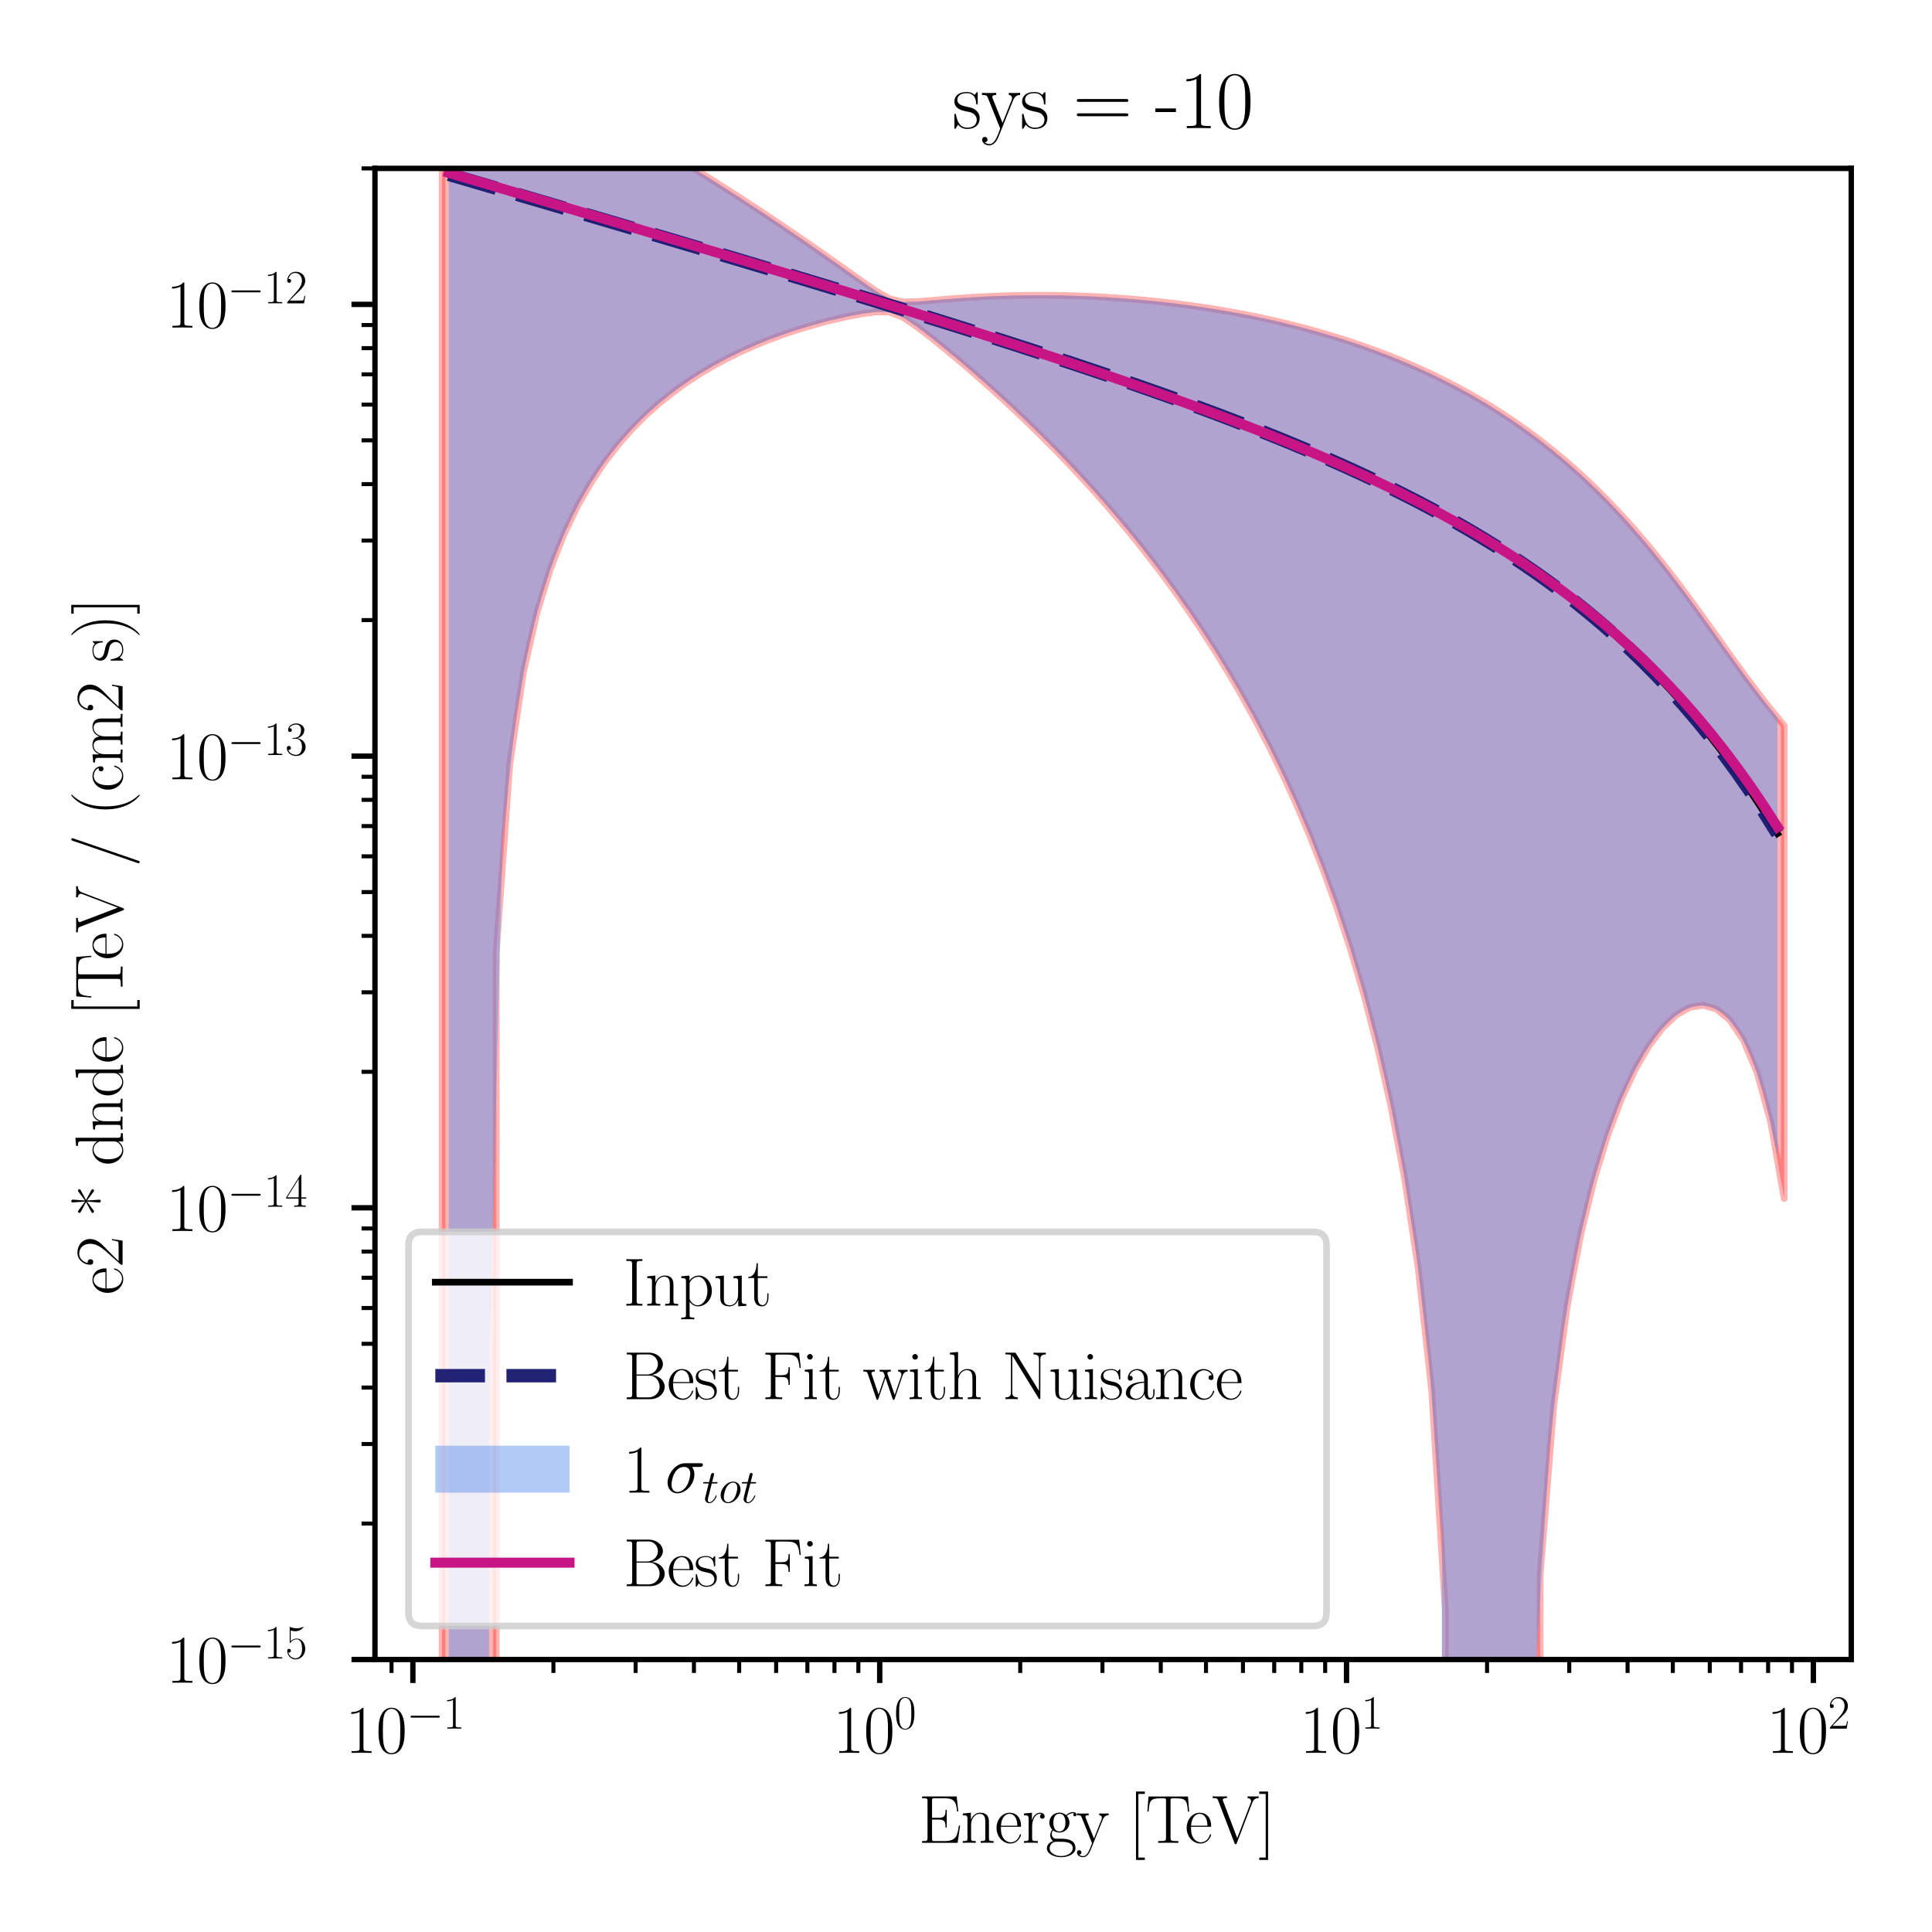 <?xml version="1.0" encoding="utf-8" standalone="no"?>
<!DOCTYPE svg PUBLIC "-//W3C//DTD SVG 1.1//EN"
  "http://www.w3.org/Graphics/SVG/1.1/DTD/svg11.dtd">
<svg xmlns:xlink="http://www.w3.org/1999/xlink" width="288pt" height="288pt" viewBox="0 0 288 288" xmlns="http://www.w3.org/2000/svg" version="1.1">
 <defs>
  <style type="text/css">*{stroke-linejoin: round; stroke-linecap: butt}</style>
 </defs>
 <g id="figure_1">
  <g id="patch_1">
   <path d="M 0 288 
L 288 288 
L 288 0 
L 0 0 
z
" style="fill: #ffffff"/>
  </g>
  <g id="axes_1">
   <g id="patch_2">
    <path d="M 55.894 247.382 
L 275.967 247.382 
L 275.967 25.102 
L 55.894 25.102 
z
" style="fill: #ffffff"/>
   </g>
   <g id="PolyCollection_1">
    <path d="M 65.898 3.784 
L 65.898 66573.744 
L 67.919 66573.744 
L 69.94 66573.744 
L 71.96 66573.744 
L 73.981 141.891 
L 76.002 113.824 
L 78.023 100.231 
L 80.044 91.318 
L 82.065 84.753 
L 84.086 79.604 
L 86.106 75.404 
L 88.127 71.885 
L 90.148 68.877 
L 92.169 66.268 
L 94.19 63.979 
L 96.211 61.954 
L 98.232 60.147 
L 100.253 58.528 
L 102.273 57.068 
L 104.294 55.748 
L 106.315 54.55 
L 108.336 53.46 
L 110.357 52.467 
L 112.378 51.562 
L 114.399 50.736 
L 116.42 49.982 
L 118.44 49.296 
L 120.461 48.671 
L 122.482 48.105 
L 124.503 47.597 
L 126.524 47.148 
L 128.545 46.769 
L 130.566 46.499 
L 132.587 46.523 
L 134.607 47.307 
L 136.628 48.671 
L 138.649 50.217 
L 140.67 51.842 
L 142.691 53.52 
L 144.712 55.244 
L 146.733 57.014 
L 148.754 58.83 
L 150.774 60.693 
L 152.795 62.605 
L 154.816 64.569 
L 156.837 66.588 
L 158.858 68.667 
L 160.879 70.808 
L 162.9 73.016 
L 164.921 75.297 
L 166.941 77.656 
L 168.962 80.099 
L 170.983 82.633 
L 173.004 85.265 
L 175.025 88.005 
L 177.046 90.863 
L 179.067 93.849 
L 181.087 96.977 
L 183.108 100.263 
L 185.129 103.723 
L 187.15 107.379 
L 189.171 111.255 
L 191.192 115.381 
L 193.213 119.794 
L 195.234 124.538 
L 197.254 129.671 
L 199.275 135.267 
L 201.296 141.424 
L 203.317 148.28 
L 205.338 156.03 
L 207.359 164.978 
L 209.38 175.634 
L 211.401 188.972 
L 213.421 207.324 
L 215.442 239.911 
L 217.463 66573.744 
L 219.484 66573.744 
L 221.505 66573.744 
L 223.526 66573.744 
L 225.547 66573.744 
L 227.568 66573.744 
L 229.588 234.809 
L 231.609 209.599 
L 233.63 194.641 
L 235.651 183.942 
L 237.672 175.701 
L 239.693 169.123 
L 241.714 163.789 
L 243.735 159.458 
L 245.755 155.989 
L 247.776 153.302 
L 249.797 151.368 
L 251.818 150.197 
L 253.839 149.843 
L 255.86 150.41 
L 257.881 152.069 
L 259.901 155.082 
L 261.922 159.872 
L 263.943 167.188 
L 265.964 178.668 
L 265.964 108.168 
L 265.964 108.168 
L 263.943 105.709 
L 261.922 103.123 
L 259.901 100.418 
L 257.881 97.628 
L 255.86 94.797 
L 253.839 91.972 
L 251.818 89.195 
L 249.797 86.496 
L 247.776 83.895 
L 245.755 81.406 
L 243.735 79.034 
L 241.714 76.783 
L 239.693 74.651 
L 237.672 72.635 
L 235.651 70.732 
L 233.63 68.935 
L 231.609 67.242 
L 229.588 65.645 
L 227.568 64.14 
L 225.547 62.722 
L 223.526 61.385 
L 221.505 60.126 
L 219.484 58.94 
L 217.463 57.822 
L 215.442 56.77 
L 213.421 55.778 
L 211.401 54.844 
L 209.38 53.965 
L 207.359 53.137 
L 205.338 52.359 
L 203.317 51.627 
L 201.296 50.938 
L 199.275 50.292 
L 197.254 49.686 
L 195.234 49.118 
L 193.213 48.586 
L 191.192 48.089 
L 189.171 47.625 
L 187.15 47.194 
L 185.129 46.794 
L 183.108 46.423 
L 181.087 46.081 
L 179.067 45.768 
L 177.046 45.482 
L 175.025 45.222 
L 173.004 44.989 
L 170.983 44.781 
L 168.962 44.599 
L 166.941 44.441 
L 164.921 44.308 
L 162.9 44.2 
L 160.879 44.116 
L 158.858 44.057 
L 156.837 44.022 
L 154.816 44.012 
L 152.795 44.026 
L 150.774 44.066 
L 148.754 44.13 
L 146.733 44.22 
L 144.712 44.334 
L 142.691 44.472 
L 140.67 44.631 
L 138.649 44.803 
L 136.628 44.962 
L 134.607 45.005 
L 132.587 44.534 
L 130.566 43.368 
L 128.545 41.976 
L 126.524 40.541 
L 124.503 39.107 
L 122.482 37.684 
L 120.461 36.277 
L 118.44 34.889 
L 116.42 33.518 
L 114.399 32.165 
L 112.378 30.829 
L 110.357 29.511 
L 108.336 28.209 
L 106.315 26.922 
L 104.294 25.651 
L 102.273 24.395 
L 100.253 23.153 
L 98.232 21.925 
L 96.211 20.71 
L 94.19 19.507 
L 92.169 18.317 
L 90.148 17.139 
L 88.127 15.972 
L 86.106 14.816 
L 84.086 13.671 
L 82.065 12.535 
L 80.044 11.41 
L 78.023 10.294 
L 76.002 9.188 
L 73.981 8.09 
L 71.96 7.001 
L 69.94 5.921 
L 67.919 4.848 
L 65.898 3.784 
z
" clip-path="url(#p2af0191a26)" style="fill: #ff0000; fill-opacity: 0.3; stroke: #ff0000; stroke-opacity: 0.3"/>
   </g>
   <g id="PolyCollection_2">
    <path d="M 66.898 4.31 
L 66.898 66573.744 
L 68.899 66573.744 
L 70.899 66573.744 
L 72.9 206.351 
L 74.901 125.671 
L 76.901 106.917 
L 78.902 95.969 
L 80.903 88.311 
L 82.903 82.477 
L 84.904 77.807 
L 86.905 73.944 
L 88.905 70.673 
L 90.906 67.856 
L 92.907 65.399 
L 94.907 63.233 
L 96.908 61.307 
L 98.909 59.585 
L 100.909 58.037 
L 102.91 56.638 
L 104.911 55.37 
L 106.911 54.217 
L 108.912 53.168 
L 110.913 52.21 
L 112.913 51.336 
L 114.914 50.537 
L 116.915 49.808 
L 118.915 49.143 
L 120.916 48.539 
L 122.917 47.991 
L 124.917 47.5 
L 126.918 47.068 
L 128.919 46.708 
L 130.919 46.472 
L 132.92 46.589 
L 134.921 47.496 
L 136.921 48.889 
L 138.922 50.433 
L 140.923 52.049 
L 142.923 53.716 
L 144.924 55.428 
L 146.925 57.185 
L 148.925 58.986 
L 150.926 60.834 
L 152.927 62.731 
L 154.927 64.678 
L 156.928 66.68 
L 158.929 68.74 
L 160.929 70.862 
L 162.93 73.05 
L 164.931 75.309 
L 166.931 77.644 
L 168.932 80.062 
L 170.933 82.568 
L 172.933 85.171 
L 174.934 87.879 
L 176.935 90.702 
L 178.935 93.651 
L 180.936 96.737 
L 182.937 99.977 
L 184.937 103.386 
L 186.938 106.985 
L 188.939 110.797 
L 190.939 114.85 
L 192.94 119.18 
L 194.941 123.827 
L 196.941 128.847 
L 198.942 134.308 
L 200.943 140.301 
L 202.943 146.951 
L 204.944 154.436 
L 206.945 163.026 
L 208.945 173.161 
L 210.946 185.655 
L 212.947 202.317 
L 214.947 229.119 
L 216.948 66573.744 
L 218.949 66573.744 
L 220.949 66573.744 
L 222.95 66573.744 
L 224.951 66573.744 
L 226.951 66573.744 
L 228.952 248.755 
L 230.953 216.074 
L 232.953 199.031 
L 234.954 187.297 
L 236.954 178.407 
L 238.955 171.363 
L 240.956 165.662 
L 242.956 161.018 
L 244.957 157.263 
L 246.958 154.299 
L 248.958 152.08 
L 250.959 150.599 
L 252.96 149.891 
L 254.96 150.035 
L 256.961 151.165 
L 258.962 153.491 
L 260.962 157.339 
L 262.963 163.254 
L 264.964 172.289 
L 264.964 106.967 
L 264.964 106.967 
L 262.963 104.471 
L 260.962 101.851 
L 258.962 99.129 
L 256.961 96.342 
L 254.96 93.536 
L 252.96 90.756 
L 250.959 88.037 
L 248.958 85.403 
L 246.958 82.873 
L 244.957 80.455 
L 242.956 78.153 
L 240.956 75.97 
L 238.955 73.902 
L 236.954 71.947 
L 234.954 70.1 
L 232.953 68.357 
L 230.953 66.712 
L 228.952 65.161 
L 226.951 63.698 
L 224.951 62.319 
L 222.95 61.019 
L 220.949 59.793 
L 218.949 58.637 
L 216.948 57.548 
L 214.947 56.521 
L 212.947 55.553 
L 210.946 54.642 
L 208.945 53.783 
L 206.945 52.974 
L 204.944 52.212 
L 202.943 51.496 
L 200.943 50.822 
L 198.942 50.19 
L 196.941 49.595 
L 194.941 49.038 
L 192.94 48.517 
L 190.939 48.029 
L 188.939 47.574 
L 186.938 47.151 
L 184.937 46.757 
L 182.937 46.393 
L 180.936 46.057 
L 178.935 45.748 
L 176.935 45.467 
L 174.934 45.211 
L 172.933 44.981 
L 170.933 44.776 
L 168.932 44.596 
L 166.931 44.44 
L 164.931 44.309 
L 162.93 44.202 
L 160.929 44.118 
L 158.929 44.059 
L 156.928 44.023 
L 154.927 44.012 
L 152.927 44.025 
L 150.926 44.062 
L 148.925 44.124 
L 146.925 44.21 
L 144.924 44.321 
L 142.923 44.455 
L 140.923 44.61 
L 138.922 44.779 
L 136.921 44.942 
L 134.921 45.016 
L 132.92 44.67 
L 130.919 43.598 
L 128.919 42.239 
L 126.918 40.822 
L 124.917 39.4 
L 122.917 37.988 
L 120.916 36.592 
L 118.915 35.213 
L 116.915 33.852 
L 114.914 32.508 
L 112.913 31.181 
L 110.913 29.872 
L 108.912 28.578 
L 106.911 27.3 
L 104.911 26.037 
L 102.91 24.789 
L 100.909 23.555 
L 98.909 22.335 
L 96.908 21.128 
L 94.907 19.933 
L 92.907 18.75 
L 90.906 17.579 
L 88.905 16.42 
L 86.905 15.271 
L 84.904 14.133 
L 82.903 13.005 
L 80.903 11.887 
L 78.902 10.779 
L 76.901 9.679 
L 74.901 8.589 
L 72.9 7.507 
L 70.899 6.433 
L 68.899 5.368 
L 66.898 4.31 
z
" clip-path="url(#p2af0191a26)" style="fill: #6495ed; fill-opacity: 0.5"/>
   </g>
   <g id="matplotlib.axis_1">
    <g id="xtick_1">
     <g id="line2d_1">
      <defs>
       <path id="m819167257e" d="M 0 0 
L 0 3.5 
" style="stroke: #000000; stroke-width: 0.8"/>
      </defs>
      <g>
       <use xlink:href="#m819167257e" x="61.548" y="247.382" style="stroke: #000000; stroke-width: 0.8"/>
      </g>
     </g>
     <g id="text_1">
      <!-- $\mathdefault{10^{-1}}$ -->
      <g transform="translate(51.468 261.3) scale(0.1 -0.1)">
       <defs>
        <path id="CMR17-31" d="M 1702 4083 
C 1702 4217 1696 4224 1606 4224 
C 1357 3927 979 3833 621 3820 
C 602 3820 570 3820 563 3808 
C 557 3795 557 3782 557 3648 
C 755 3648 1088 3686 1344 3839 
L 1344 467 
C 1344 243 1331 166 781 166 
L 589 166 
L 589 0 
C 896 6 1216 12 1523 12 
C 1830 12 2150 6 2458 0 
L 2458 166 
L 2266 166 
C 1715 166 1702 236 1702 467 
L 1702 4083 
z
" transform="scale(0.016)"/>
        <path id="CMR17-30" d="M 2688 2038 
C 2688 2430 2682 3099 2413 3613 
C 2176 4063 1798 4224 1466 4224 
C 1158 4224 768 4082 525 3620 
C 269 3137 243 2539 243 2038 
C 243 1671 250 1112 448 623 
C 723 -39 1216 -128 1466 -128 
C 1760 -128 2208 -7 2470 604 
C 2662 1048 2688 1568 2688 2038 
z
M 1466 -26 
C 1056 -26 813 328 723 816 
C 653 1196 653 1749 653 2109 
C 653 2604 653 3015 736 3407 
C 858 3954 1216 4121 1466 4121 
C 1728 4121 2067 3947 2189 3420 
C 2272 3054 2278 2623 2278 2109 
C 2278 1691 2278 1176 2202 797 
C 2067 96 1690 -26 1466 -26 
z
" transform="scale(0.016)"/>
        <path id="CMSY10-0" d="M 4218 1472 
C 4326 1472 4442 1472 4442 1600 
C 4442 1728 4326 1728 4218 1728 
L 755 1728 
C 646 1728 531 1728 531 1600 
C 531 1472 646 1472 755 1472 
L 4218 1472 
z
" transform="scale(0.016)"/>
       </defs>
       <use xlink:href="#CMR17-31" transform="scale(0.996)"/>
       <use xlink:href="#CMR17-30" transform="translate(45.69 0) scale(0.996)"/>
       <use xlink:href="#CMSY10-0" transform="translate(91.381 36.154) scale(0.697)"/>
       <use xlink:href="#CMR17-31" transform="translate(145.622 36.154) scale(0.697)"/>
      </g>
     </g>
    </g>
    <g id="xtick_2">
     <g id="line2d_2">
      <g>
       <use xlink:href="#m819167257e" x="131.137" y="247.382" style="stroke: #000000; stroke-width: 0.8"/>
      </g>
     </g>
     <g id="text_2">
      <!-- $\mathdefault{10^{0}}$ -->
      <g transform="translate(124.17 261.3) scale(0.1 -0.1)">
       <use xlink:href="#CMR17-31" transform="scale(0.996)"/>
       <use xlink:href="#CMR17-30" transform="translate(45.69 0) scale(0.996)"/>
       <use xlink:href="#CMR17-30" transform="translate(91.381 36.154) scale(0.697)"/>
      </g>
     </g>
    </g>
    <g id="xtick_3">
     <g id="line2d_3">
      <g>
       <use xlink:href="#m819167257e" x="200.725" y="247.382" style="stroke: #000000; stroke-width: 0.8"/>
      </g>
     </g>
     <g id="text_3">
      <!-- $\mathdefault{10^{1}}$ -->
      <g transform="translate(193.758 261.3) scale(0.1 -0.1)">
       <use xlink:href="#CMR17-31" transform="scale(0.996)"/>
       <use xlink:href="#CMR17-30" transform="translate(45.69 0) scale(0.996)"/>
       <use xlink:href="#CMR17-31" transform="translate(91.381 36.154) scale(0.697)"/>
      </g>
     </g>
    </g>
    <g id="xtick_4">
     <g id="line2d_4">
      <g>
       <use xlink:href="#m819167257e" x="270.313" y="247.382" style="stroke: #000000; stroke-width: 0.8"/>
      </g>
     </g>
     <g id="text_4">
      <!-- $\mathdefault{10^{2}}$ -->
      <g transform="translate(263.346 261.3) scale(0.1 -0.1)">
       <defs>
        <path id="CMR17-32" d="M 2669 990 
L 2554 990 
C 2490 537 2438 460 2413 422 
C 2381 371 1920 371 1830 371 
L 602 371 
C 832 620 1280 1073 1824 1596 
C 2214 1966 2669 2400 2669 3033 
C 2669 3788 2067 4224 1395 4224 
C 691 4224 262 3603 262 3027 
C 262 2777 448 2745 525 2745 
C 589 2745 781 2783 781 3007 
C 781 3206 614 3264 525 3264 
C 486 3264 448 3257 422 3244 
C 544 3788 915 4057 1306 4057 
C 1862 4057 2227 3616 2227 3033 
C 2227 2477 1901 1998 1536 1583 
L 262 147 
L 262 0 
L 2515 0 
L 2669 990 
z
" transform="scale(0.016)"/>
       </defs>
       <use xlink:href="#CMR17-31" transform="scale(0.996)"/>
       <use xlink:href="#CMR17-30" transform="translate(45.69 0) scale(0.996)"/>
       <use xlink:href="#CMR17-32" transform="translate(91.381 36.154) scale(0.697)"/>
      </g>
     </g>
    </g>
    <g id="xtick_5">
     <g id="line2d_5">
      <defs>
       <path id="mc17835ef20" d="M 0 0 
L 0 2 
" style="stroke: #000000; stroke-width: 0.6"/>
      </defs>
      <g>
       <use xlink:href="#mc17835ef20" x="58.364" y="247.382" style="stroke: #000000; stroke-width: 0.6"/>
      </g>
     </g>
    </g>
    <g id="xtick_6">
     <g id="line2d_6">
      <g>
       <use xlink:href="#mc17835ef20" x="82.497" y="247.382" style="stroke: #000000; stroke-width: 0.6"/>
      </g>
     </g>
    </g>
    <g id="xtick_7">
     <g id="line2d_7">
      <g>
       <use xlink:href="#mc17835ef20" x="94.751" y="247.382" style="stroke: #000000; stroke-width: 0.6"/>
      </g>
     </g>
    </g>
    <g id="xtick_8">
     <g id="line2d_8">
      <g>
       <use xlink:href="#mc17835ef20" x="103.445" y="247.382" style="stroke: #000000; stroke-width: 0.6"/>
      </g>
     </g>
    </g>
    <g id="xtick_9">
     <g id="line2d_9">
      <g>
       <use xlink:href="#mc17835ef20" x="110.189" y="247.382" style="stroke: #000000; stroke-width: 0.6"/>
      </g>
     </g>
    </g>
    <g id="xtick_10">
     <g id="line2d_10">
      <g>
       <use xlink:href="#mc17835ef20" x="115.699" y="247.382" style="stroke: #000000; stroke-width: 0.6"/>
      </g>
     </g>
    </g>
    <g id="xtick_11">
     <g id="line2d_11">
      <g>
       <use xlink:href="#mc17835ef20" x="120.357" y="247.382" style="stroke: #000000; stroke-width: 0.6"/>
      </g>
     </g>
    </g>
    <g id="xtick_12">
     <g id="line2d_12">
      <g>
       <use xlink:href="#mc17835ef20" x="124.393" y="247.382" style="stroke: #000000; stroke-width: 0.6"/>
      </g>
     </g>
    </g>
    <g id="xtick_13">
     <g id="line2d_13">
      <g>
       <use xlink:href="#mc17835ef20" x="127.953" y="247.382" style="stroke: #000000; stroke-width: 0.6"/>
      </g>
     </g>
    </g>
    <g id="xtick_14">
     <g id="line2d_14">
      <g>
       <use xlink:href="#mc17835ef20" x="152.085" y="247.382" style="stroke: #000000; stroke-width: 0.6"/>
      </g>
     </g>
    </g>
    <g id="xtick_15">
     <g id="line2d_15">
      <g>
       <use xlink:href="#mc17835ef20" x="164.339" y="247.382" style="stroke: #000000; stroke-width: 0.6"/>
      </g>
     </g>
    </g>
    <g id="xtick_16">
     <g id="line2d_16">
      <g>
       <use xlink:href="#mc17835ef20" x="173.033" y="247.382" style="stroke: #000000; stroke-width: 0.6"/>
      </g>
     </g>
    </g>
    <g id="xtick_17">
     <g id="line2d_17">
      <g>
       <use xlink:href="#mc17835ef20" x="179.777" y="247.382" style="stroke: #000000; stroke-width: 0.6"/>
      </g>
     </g>
    </g>
    <g id="xtick_18">
     <g id="line2d_18">
      <g>
       <use xlink:href="#mc17835ef20" x="185.287" y="247.382" style="stroke: #000000; stroke-width: 0.6"/>
      </g>
     </g>
    </g>
    <g id="xtick_19">
     <g id="line2d_19">
      <g>
       <use xlink:href="#mc17835ef20" x="189.946" y="247.382" style="stroke: #000000; stroke-width: 0.6"/>
      </g>
     </g>
    </g>
    <g id="xtick_20">
     <g id="line2d_20">
      <g>
       <use xlink:href="#mc17835ef20" x="193.981" y="247.382" style="stroke: #000000; stroke-width: 0.6"/>
      </g>
     </g>
    </g>
    <g id="xtick_21">
     <g id="line2d_21">
      <g>
       <use xlink:href="#mc17835ef20" x="197.541" y="247.382" style="stroke: #000000; stroke-width: 0.6"/>
      </g>
     </g>
    </g>
    <g id="xtick_22">
     <g id="line2d_22">
      <g>
       <use xlink:href="#mc17835ef20" x="221.673" y="247.382" style="stroke: #000000; stroke-width: 0.6"/>
      </g>
     </g>
    </g>
    <g id="xtick_23">
     <g id="line2d_23">
      <g>
       <use xlink:href="#mc17835ef20" x="233.927" y="247.382" style="stroke: #000000; stroke-width: 0.6"/>
      </g>
     </g>
    </g>
    <g id="xtick_24">
     <g id="line2d_24">
      <g>
       <use xlink:href="#mc17835ef20" x="242.621" y="247.382" style="stroke: #000000; stroke-width: 0.6"/>
      </g>
     </g>
    </g>
    <g id="xtick_25">
     <g id="line2d_25">
      <g>
       <use xlink:href="#mc17835ef20" x="249.365" y="247.382" style="stroke: #000000; stroke-width: 0.6"/>
      </g>
     </g>
    </g>
    <g id="xtick_26">
     <g id="line2d_26">
      <g>
       <use xlink:href="#mc17835ef20" x="254.875" y="247.382" style="stroke: #000000; stroke-width: 0.6"/>
      </g>
     </g>
    </g>
    <g id="xtick_27">
     <g id="line2d_27">
      <g>
       <use xlink:href="#mc17835ef20" x="259.534" y="247.382" style="stroke: #000000; stroke-width: 0.6"/>
      </g>
     </g>
    </g>
    <g id="xtick_28">
     <g id="line2d_28">
      <g>
       <use xlink:href="#mc17835ef20" x="263.57" y="247.382" style="stroke: #000000; stroke-width: 0.6"/>
      </g>
     </g>
    </g>
    <g id="xtick_29">
     <g id="line2d_29">
      <g>
       <use xlink:href="#mc17835ef20" x="267.129" y="247.382" style="stroke: #000000; stroke-width: 0.6"/>
      </g>
     </g>
    </g>
    <g id="text_5">
     <!-- Energy [TeV] -->
     <g transform="translate(136.929 274.709) scale(0.1 -0.1)">
      <defs>
       <path id="CMR17-45" d="M 3885 1614 
L 3770 1614 
C 3629 676 3546 166 2419 166 
L 1530 166 
C 1274 166 1261 198 1261 415 
L 1261 2176 
L 1862 2176 
C 2464 2176 2522 1959 2522 1429 
L 2637 1429 
L 2637 3086 
L 2522 3086 
C 2522 2558 2464 2342 1862 2342 
L 1261 2342 
L 1261 3924 
C 1261 4141 1274 4172 1530 4172 
L 2406 4172 
C 3398 4172 3514 3778 3603 2933 
L 3718 2933 
L 3565 4339 
L 326 4339 
L 326 4172 
C 768 4172 838 4172 838 3886 
L 838 453 
C 838 166 768 166 326 166 
L 326 0 
L 3654 0 
L 3885 1614 
z
" transform="scale(0.016)"/>
       <path id="CMR17-6e" d="M 2656 1954 
C 2656 2282 2592 2816 1837 2816 
C 1331 2816 1069 2424 973 2166 
L 966 2166 
L 966 2816 
L 211 2745 
L 211 2578 
C 589 2578 646 2540 646 2231 
L 646 443 
C 646 198 621 166 211 166 
L 211 0 
C 365 12 646 12 813 12 
C 979 12 1267 12 1421 0 
L 1421 166 
C 1011 166 986 192 986 443 
L 986 1678 
C 986 2269 1344 2713 1792 2713 
C 2266 2713 2317 2289 2317 1980 
L 2317 443 
C 2317 198 2291 166 1882 166 
L 1882 0 
C 2035 12 2317 12 2483 12 
C 2650 12 2938 12 3091 0 
L 3091 166 
C 2682 166 2656 192 2656 443 
L 2656 1954 
z
" transform="scale(0.016)"/>
       <path id="CMR17-65" d="M 2438 1503 
C 2464 1529 2464 1542 2464 1606 
C 2464 2251 2118 2816 1389 2816 
C 710 2816 173 2175 173 1394 
C 173 554 781 -64 1459 -64 
C 2176 -64 2458 619 2458 755 
C 2458 800 2419 800 2406 800 
C 2362 800 2355 787 2330 709 
C 2189 270 1837 51 1504 51 
C 1229 51 954 206 781 490 
C 582 819 582 1200 582 1503 
L 2438 1503 
z
M 589 1600 
C 634 2511 1126 2713 1382 2713 
C 1818 2713 2112 2308 2118 1600 
L 589 1600 
z
" transform="scale(0.016)"/>
       <path id="CMR17-72" d="M 960 1517 
C 960 2134 1222 2713 1702 2713 
C 1747 2713 1792 2707 1837 2687 
C 1837 2687 1696 2642 1696 2475 
C 1696 2321 1818 2257 1914 2257 
C 1990 2257 2131 2302 2131 2482 
C 2131 2687 1926 2816 1709 2816 
C 1222 2816 1011 2340 947 2115 
L 941 2115 
L 941 2816 
L 198 2745 
L 198 2578 
C 576 2578 634 2540 634 2231 
L 634 443 
C 634 198 608 166 198 166 
L 198 0 
C 352 12 646 12 813 12 
C 998 12 1325 12 1498 0 
L 1498 166 
C 1037 166 960 166 960 455 
L 960 1517 
z
" transform="scale(0.016)"/>
       <path id="CMR17-67" d="M 710 1165 
C 832 1068 1043 960 1299 960 
C 1805 960 2240 1359 2240 1895 
C 2240 2063 2189 2321 1997 2521 
C 2176 2713 2438 2777 2586 2777 
C 2611 2777 2650 2777 2682 2758 
C 2656 2751 2598 2726 2598 2623 
C 2598 2540 2656 2483 2739 2483 
C 2835 2483 2886 2547 2886 2630 
C 2886 2751 2790 2880 2586 2880 
C 2330 2880 2106 2758 1926 2591 
C 1734 2764 1504 2828 1299 2828 
C 794 2828 358 2431 358 1895 
C 358 1527 570 1294 634 1230 
C 442 1004 442 742 442 710 
C 442 544 506 300 723 166 
C 390 82 128 -184 128 -517 
C 128 -996 736 -1344 1466 -1344 
C 2170 -1344 2803 -1009 2803 -510 
C 2803 384 1856 384 1363 384 
C 1216 384 954 384 922 390 
C 723 422 589 601 589 825 
C 589 883 589 1024 710 1165 
z
M 1299 1068 
C 736 1068 736 1766 736 1895 
C 736 2024 736 2719 1299 2719 
C 1862 2719 1862 2024 1862 1895 
C 1862 1766 1862 1068 1299 1068 
z
M 1466 -1236 
C 826 -1236 384 -883 384 -517 
C 384 -311 493 -118 634 -11 
C 794 102 858 102 1293 102 
C 1818 102 2547 102 2547 -517 
C 2547 -883 2106 -1236 1466 -1236 
z
" transform="scale(0.016)"/>
       <path id="CMR17-79" d="M 2496 2183 
C 2656 2579 2944 2585 3034 2585 
L 3034 2752 
C 2912 2745 2752 2739 2630 2739 
C 2496 2739 2285 2739 2157 2752 
L 2157 2585 
C 2400 2566 2406 2384 2406 2332 
C 2406 2268 2394 2235 2362 2158 
L 1664 409 
L 902 2300 
C 870 2378 870 2423 870 2430 
C 870 2572 1018 2585 1171 2585 
L 1171 2752 
C 1018 2739 742 2739 582 2739 
C 410 2739 205 2739 64 2752 
L 64 2585 
C 410 2585 448 2553 531 2345 
L 1485 -31 
C 1197 -795 1030 -1242 627 -1242 
C 557 -1242 397 -1223 282 -1106 
C 429 -1093 493 -1002 493 -892 
C 493 -782 416 -685 288 -685 
C 147 -685 77 -782 77 -899 
C 77 -1158 339 -1344 627 -1344 
C 998 -1344 1229 -983 1357 -659 
L 2496 2183 
z
" transform="scale(0.016)"/>
       <path id="CMR17-5b" d="M 1504 -1600 
L 1504 -1376 
L 902 -1376 
L 902 4575 
L 1504 4575 
L 1504 4800 
L 678 4800 
L 678 -1600 
L 1504 -1600 
z
" transform="scale(0.016)"/>
       <path id="CMR17-54" d="M 3981 4332 
L 288 4332 
L 179 2924 
L 294 2924 
C 378 3981 467 4166 1453 4166 
C 1568 4166 1754 4166 1805 4159 
C 1926 4140 1926 4064 1926 3917 
L 1926 465 
C 1926 236 1907 166 1376 166 
L 1197 166 
L 1197 0 
C 1504 6 1824 12 2138 12 
C 2451 12 2771 6 3078 0 
L 3078 166 
L 2899 166 
C 2368 166 2349 236 2349 465 
L 2349 3917 
C 2349 4057 2349 4134 2464 4159 
C 2515 4166 2701 4166 2816 4166 
C 3795 4166 3891 3981 3974 2924 
L 4090 2924 
L 3981 4332 
z
" transform="scale(0.016)"/>
       <path id="CMR17-56" d="M 3776 3762 
C 3834 3903 3936 4179 4365 4185 
L 4365 4352 
C 4218 4339 4051 4339 3891 4339 
C 3738 4339 3475 4339 3328 4352 
L 3328 4185 
C 3648 4166 3661 3942 3661 3903 
C 3661 3833 3642 3788 3622 3737 
L 2362 448 
L 1043 3903 
C 1024 3948 1011 3980 1011 4012 
C 1011 4185 1267 4185 1402 4185 
L 1402 4352 
C 1197 4339 896 4339 685 4339 
C 518 4339 218 4339 64 4352 
L 64 4185 
C 435 4185 506 4160 582 3955 
L 2106 -26 
C 2138 -116 2144 -128 2214 -128 
C 2285 -128 2291 -116 2323 -26 
L 3776 3762 
z
" transform="scale(0.016)"/>
       <path id="CMR17-5d" d="M 915 4800 
L 90 4800 
L 90 4575 
L 691 4575 
L 691 -1376 
L 90 -1376 
L 90 -1600 
L 915 -1600 
L 915 4800 
z
" transform="scale(0.016)"/>
      </defs>
      <use xlink:href="#CMR17-45" transform="scale(0.996)"/>
      <use xlink:href="#CMR17-6e" transform="translate(62.586 0) scale(0.996)"/>
      <use xlink:href="#CMR17-65" transform="translate(113.482 0) scale(0.996)"/>
      <use xlink:href="#CMR17-72" transform="translate(153.967 0) scale(0.996)"/>
      <use xlink:href="#CMR17-67" transform="translate(189.248 0) scale(0.996)"/>
      <use xlink:href="#CMR17-79" transform="translate(234.939 0) scale(0.996)"/>
      <use xlink:href="#CMR17-5b" transform="translate(313.307 0) scale(0.996)"/>
      <use xlink:href="#CMR17-54" transform="translate(338.179 0) scale(0.996)"/>
      <use xlink:href="#CMR17-65" transform="translate(396.881 0) scale(0.996)"/>
      <use xlink:href="#CMR17-56" transform="translate(437.367 0) scale(0.996)"/>
      <use xlink:href="#CMR17-5d" transform="translate(506.439 0) scale(0.996)"/>
     </g>
    </g>
   </g>
   <g id="matplotlib.axis_2">
    <g id="ytick_1">
     <g id="line2d_30">
      <defs>
       <path id="me9c130abe6" d="M 0 0 
L -3.5 0 
" style="stroke: #000000; stroke-width: 0.8"/>
      </defs>
      <g>
       <use xlink:href="#me9c130abe6" x="55.894" y="247.382" style="stroke: #000000; stroke-width: 0.8"/>
      </g>
     </g>
     <g id="text_6">
      <!-- $\mathdefault{10^{-15}}$ -->
      <g transform="translate(24.763 250.841) scale(0.1 -0.1)">
       <defs>
        <path id="CMR17-35" d="M 730 3750 
C 794 3724 1056 3641 1325 3641 
C 1920 3641 2246 3961 2432 4140 
C 2432 4191 2432 4224 2394 4224 
C 2387 4224 2374 4224 2323 4198 
C 2099 4102 1837 4032 1517 4032 
C 1325 4032 1037 4055 723 4191 
C 653 4224 640 4224 634 4224 
C 602 4224 595 4217 595 4090 
L 595 2231 
C 595 2113 595 2080 659 2080 
C 691 2080 704 2093 736 2139 
C 941 2435 1222 2560 1542 2560 
C 1766 2560 2246 2415 2246 1293 
C 2246 1087 2246 716 2054 422 
C 1894 159 1645 25 1370 25 
C 947 25 518 319 403 812 
C 429 806 480 793 506 793 
C 589 793 749 838 749 1036 
C 749 1209 627 1280 506 1280 
C 358 1280 262 1190 262 1011 
C 262 454 704 -128 1382 -128 
C 2042 -128 2669 441 2669 1267 
C 2669 2054 2170 2662 1549 2662 
C 1222 2662 947 2540 730 2304 
L 730 3750 
z
" transform="scale(0.016)"/>
       </defs>
       <use xlink:href="#CMR17-31" transform="scale(0.996)"/>
       <use xlink:href="#CMR17-30" transform="translate(45.69 0) scale(0.996)"/>
       <use xlink:href="#CMSY10-0" transform="translate(91.381 36.154) scale(0.697)"/>
       <use xlink:href="#CMR17-31" transform="translate(145.622 36.154) scale(0.697)"/>
       <use xlink:href="#CMR17-35" transform="translate(177.605 36.154) scale(0.697)"/>
      </g>
     </g>
    </g>
    <g id="ytick_2">
     <g id="line2d_31">
      <g>
       <use xlink:href="#me9c130abe6" x="55.894" y="180.045" style="stroke: #000000; stroke-width: 0.8"/>
      </g>
     </g>
     <g id="text_7">
      <!-- $\mathdefault{10^{-14}}$ -->
      <g transform="translate(24.763 183.505) scale(0.1 -0.1)">
       <defs>
        <path id="CMR17-34" d="M 2150 4147 
C 2150 4281 2144 4288 2029 4288 
L 128 1254 
L 128 1088 
L 1779 1088 
L 1779 460 
C 1779 230 1766 166 1318 166 
L 1197 166 
L 1197 0 
C 1402 12 1747 12 1965 12 
C 2182 12 2528 12 2733 0 
L 2733 166 
L 2611 166 
C 2163 166 2150 230 2150 460 
L 2150 1088 
L 2803 1088 
L 2803 1254 
L 2150 1254 
L 2150 4147 
z
M 1798 3723 
L 1798 1254 
L 256 1254 
L 1798 3723 
z
" transform="scale(0.016)"/>
       </defs>
       <use xlink:href="#CMR17-31" transform="scale(0.996)"/>
       <use xlink:href="#CMR17-30" transform="translate(45.69 0) scale(0.996)"/>
       <use xlink:href="#CMSY10-0" transform="translate(91.381 36.154) scale(0.697)"/>
       <use xlink:href="#CMR17-31" transform="translate(145.622 36.154) scale(0.697)"/>
       <use xlink:href="#CMR17-34" transform="translate(177.605 36.154) scale(0.697)"/>
      </g>
     </g>
    </g>
    <g id="ytick_3">
     <g id="line2d_32">
      <g>
       <use xlink:href="#me9c130abe6" x="55.894" y="112.709" style="stroke: #000000; stroke-width: 0.8"/>
      </g>
     </g>
     <g id="text_8">
      <!-- $\mathdefault{10^{-13}}$ -->
      <g transform="translate(24.763 116.168) scale(0.1 -0.1)">
       <defs>
        <path id="CMR17-33" d="M 1414 2176 
C 1984 2176 2234 1673 2234 1094 
C 2234 322 1824 25 1453 25 
C 1114 25 563 193 390 691 
C 422 678 454 678 486 678 
C 640 678 755 780 755 947 
C 755 1132 614 1216 486 1216 
C 378 1216 211 1164 211 927 
C 211 335 787 -128 1466 -128 
C 2176 -128 2720 432 2720 1087 
C 2720 1718 2208 2176 1600 2246 
C 2086 2347 2554 2776 2554 3353 
C 2554 3856 2048 4224 1472 4224 
C 890 4224 378 3862 378 3347 
C 378 3123 544 3084 627 3084 
C 762 3084 877 3167 877 3334 
C 877 3500 762 3584 627 3584 
C 602 3584 570 3584 544 3571 
C 730 3999 1235 4076 1459 4076 
C 1683 4076 2106 3966 2106 3347 
C 2106 3167 2080 2851 1862 2574 
C 1670 2329 1453 2316 1242 2297 
C 1210 2297 1062 2284 1037 2284 
C 992 2278 966 2272 966 2227 
C 966 2182 973 2176 1101 2176 
L 1414 2176 
z
" transform="scale(0.016)"/>
       </defs>
       <use xlink:href="#CMR17-31" transform="scale(0.996)"/>
       <use xlink:href="#CMR17-30" transform="translate(45.69 0) scale(0.996)"/>
       <use xlink:href="#CMSY10-0" transform="translate(91.381 36.154) scale(0.697)"/>
       <use xlink:href="#CMR17-31" transform="translate(145.622 36.154) scale(0.697)"/>
       <use xlink:href="#CMR17-33" transform="translate(177.605 36.154) scale(0.697)"/>
      </g>
     </g>
    </g>
    <g id="ytick_4">
     <g id="line2d_33">
      <g>
       <use xlink:href="#me9c130abe6" x="55.894" y="45.372" style="stroke: #000000; stroke-width: 0.8"/>
      </g>
     </g>
     <g id="text_9">
      <!-- $\mathdefault{10^{-12}}$ -->
      <g transform="translate(24.763 48.832) scale(0.1 -0.1)">
       <use xlink:href="#CMR17-31" transform="scale(0.996)"/>
       <use xlink:href="#CMR17-30" transform="translate(45.69 0) scale(0.996)"/>
       <use xlink:href="#CMSY10-0" transform="translate(91.381 36.154) scale(0.697)"/>
       <use xlink:href="#CMR17-31" transform="translate(145.622 36.154) scale(0.697)"/>
       <use xlink:href="#CMR17-32" transform="translate(177.605 36.154) scale(0.697)"/>
      </g>
     </g>
    </g>
    <g id="ytick_5">
     <g id="line2d_34">
      <defs>
       <path id="m1f2e77cc35" d="M 0 0 
L -2 0 
" style="stroke: #000000; stroke-width: 0.6"/>
      </defs>
      <g>
       <use xlink:href="#m1f2e77cc35" x="55.894" y="227.111" style="stroke: #000000; stroke-width: 0.6"/>
      </g>
     </g>
    </g>
    <g id="ytick_6">
     <g id="line2d_35">
      <g>
       <use xlink:href="#m1f2e77cc35" x="55.894" y="215.254" style="stroke: #000000; stroke-width: 0.6"/>
      </g>
     </g>
    </g>
    <g id="ytick_7">
     <g id="line2d_36">
      <g>
       <use xlink:href="#m1f2e77cc35" x="55.894" y="206.841" style="stroke: #000000; stroke-width: 0.6"/>
      </g>
     </g>
    </g>
    <g id="ytick_8">
     <g id="line2d_37">
      <g>
       <use xlink:href="#m1f2e77cc35" x="55.894" y="200.316" style="stroke: #000000; stroke-width: 0.6"/>
      </g>
     </g>
    </g>
    <g id="ytick_9">
     <g id="line2d_38">
      <g>
       <use xlink:href="#m1f2e77cc35" x="55.894" y="194.984" style="stroke: #000000; stroke-width: 0.6"/>
      </g>
     </g>
    </g>
    <g id="ytick_10">
     <g id="line2d_39">
      <g>
       <use xlink:href="#m1f2e77cc35" x="55.894" y="190.476" style="stroke: #000000; stroke-width: 0.6"/>
      </g>
     </g>
    </g>
    <g id="ytick_11">
     <g id="line2d_40">
      <g>
       <use xlink:href="#m1f2e77cc35" x="55.894" y="186.571" style="stroke: #000000; stroke-width: 0.6"/>
      </g>
     </g>
    </g>
    <g id="ytick_12">
     <g id="line2d_41">
      <g>
       <use xlink:href="#m1f2e77cc35" x="55.894" y="183.126" style="stroke: #000000; stroke-width: 0.6"/>
      </g>
     </g>
    </g>
    <g id="ytick_13">
     <g id="line2d_42">
      <g>
       <use xlink:href="#m1f2e77cc35" x="55.894" y="159.775" style="stroke: #000000; stroke-width: 0.6"/>
      </g>
     </g>
    </g>
    <g id="ytick_14">
     <g id="line2d_43">
      <g>
       <use xlink:href="#m1f2e77cc35" x="55.894" y="147.918" style="stroke: #000000; stroke-width: 0.6"/>
      </g>
     </g>
    </g>
    <g id="ytick_15">
     <g id="line2d_44">
      <g>
       <use xlink:href="#m1f2e77cc35" x="55.894" y="139.505" style="stroke: #000000; stroke-width: 0.6"/>
      </g>
     </g>
    </g>
    <g id="ytick_16">
     <g id="line2d_45">
      <g>
       <use xlink:href="#m1f2e77cc35" x="55.894" y="132.979" style="stroke: #000000; stroke-width: 0.6"/>
      </g>
     </g>
    </g>
    <g id="ytick_17">
     <g id="line2d_46">
      <g>
       <use xlink:href="#m1f2e77cc35" x="55.894" y="127.647" style="stroke: #000000; stroke-width: 0.6"/>
      </g>
     </g>
    </g>
    <g id="ytick_18">
     <g id="line2d_47">
      <g>
       <use xlink:href="#m1f2e77cc35" x="55.894" y="123.139" style="stroke: #000000; stroke-width: 0.6"/>
      </g>
     </g>
    </g>
    <g id="ytick_19">
     <g id="line2d_48">
      <g>
       <use xlink:href="#m1f2e77cc35" x="55.894" y="119.234" style="stroke: #000000; stroke-width: 0.6"/>
      </g>
     </g>
    </g>
    <g id="ytick_20">
     <g id="line2d_49">
      <g>
       <use xlink:href="#m1f2e77cc35" x="55.894" y="115.79" style="stroke: #000000; stroke-width: 0.6"/>
      </g>
     </g>
    </g>
    <g id="ytick_21">
     <g id="line2d_50">
      <g>
       <use xlink:href="#m1f2e77cc35" x="55.894" y="92.439" style="stroke: #000000; stroke-width: 0.6"/>
      </g>
     </g>
    </g>
    <g id="ytick_22">
     <g id="line2d_51">
      <g>
       <use xlink:href="#m1f2e77cc35" x="55.894" y="80.581" style="stroke: #000000; stroke-width: 0.6"/>
      </g>
     </g>
    </g>
    <g id="ytick_23">
     <g id="line2d_52">
      <g>
       <use xlink:href="#m1f2e77cc35" x="55.894" y="72.168" style="stroke: #000000; stroke-width: 0.6"/>
      </g>
     </g>
    </g>
    <g id="ytick_24">
     <g id="line2d_53">
      <g>
       <use xlink:href="#m1f2e77cc35" x="55.894" y="65.643" style="stroke: #000000; stroke-width: 0.6"/>
      </g>
     </g>
    </g>
    <g id="ytick_25">
     <g id="line2d_54">
      <g>
       <use xlink:href="#m1f2e77cc35" x="55.894" y="60.311" style="stroke: #000000; stroke-width: 0.6"/>
      </g>
     </g>
    </g>
    <g id="ytick_26">
     <g id="line2d_55">
      <g>
       <use xlink:href="#m1f2e77cc35" x="55.894" y="55.803" style="stroke: #000000; stroke-width: 0.6"/>
      </g>
     </g>
    </g>
    <g id="ytick_27">
     <g id="line2d_56">
      <g>
       <use xlink:href="#m1f2e77cc35" x="55.894" y="51.898" style="stroke: #000000; stroke-width: 0.6"/>
      </g>
     </g>
    </g>
    <g id="ytick_28">
     <g id="line2d_57">
      <g>
       <use xlink:href="#m1f2e77cc35" x="55.894" y="48.454" style="stroke: #000000; stroke-width: 0.6"/>
      </g>
     </g>
    </g>
    <g id="ytick_29">
     <g id="line2d_58">
      <g>
       <use xlink:href="#m1f2e77cc35" x="55.894" y="25.102" style="stroke: #000000; stroke-width: 0.6"/>
      </g>
     </g>
    </g>
    <g id="text_10">
     <!-- e2 * dnde [TeV / (cm2 s)] -->
     <g transform="translate(18.272 193.001) rotate(-90) scale(0.1 -0.1)">
      <defs>
       <path id="CMR17-2a" d="M 1517 3324 
L 2323 2727 
C 2394 2670 2406 2670 2438 2670 
C 2528 2670 2573 2747 2573 2804 
C 2573 2875 2534 2901 2464 2939 
L 1562 3420 
L 2464 3908 
C 2541 3953 2573 3966 2573 4036 
C 2573 4171 2438 4171 2400 4171 
L 1517 3516 
L 1600 4671 
C 1587 4748 1536 4800 1466 4800 
C 1389 4800 1338 4735 1338 4678 
L 1414 3516 
L 608 4113 
C 538 4171 525 4171 493 4171 
C 403 4171 358 4094 358 4036 
C 358 3966 397 3940 467 3901 
L 1370 3420 
L 467 2933 
C 390 2888 358 2875 358 2804 
C 358 2670 493 2670 531 2670 
L 1414 3324 
L 1331 2163 
C 1338 2105 1382 2041 1466 2041 
C 1542 2041 1594 2099 1594 2169 
L 1587 2265 
L 1517 3324 
z
" transform="scale(0.016)"/>
       <path id="CMR17-64" d="M 1869 4345 
L 1869 4179 
C 2246 4179 2304 4141 2304 3843 
L 2304 2371 
C 2278 2403 2016 2816 1498 2816 
C 845 2816 211 2228 211 1376 
C 211 529 806 -64 1434 -64 
C 1978 -64 2259 361 2291 406 
L 2291 -64 
L 3066 -13 
L 3066 154 
C 2688 154 2630 193 2630 503 
L 2630 4416 
L 1869 4345 
z
M 2291 762 
C 2291 568 2176 393 2029 264 
C 1811 70 1594 38 1472 38 
C 1286 38 621 135 621 1369 
C 621 2636 1363 2713 1530 2713 
C 1824 2713 2061 2545 2208 2313 
C 2291 2177 2291 2157 2291 2041 
L 2291 762 
z
" transform="scale(0.016)"/>
       <path id="CMR17-2f" d="M 2605 4575 
C 2637 4658 2637 4671 2637 4684 
C 2637 4761 2579 4800 2528 4800 
C 2451 4800 2426 4748 2400 4671 
L 326 -1376 
C 294 -1460 294 -1472 294 -1485 
C 294 -1562 352 -1600 403 -1600 
C 480 -1600 506 -1549 531 -1472 
L 2605 4575 
z
" transform="scale(0.016)"/>
       <path id="CMR17-28" d="M 1958 -1562 
C 1958 -1556 1958 -1543 1939 -1524 
C 1645 -1223 858 -403 858 1596 
C 858 3595 1632 4408 1946 4729 
C 1946 4735 1958 4748 1958 4767 
C 1958 4787 1939 4800 1914 4800 
C 1843 4800 1299 4325 986 3620 
C 666 2909 576 2218 576 1603 
C 576 1141 621 360 1005 -467 
C 1312 -1133 1837 -1600 1914 -1600 
C 1946 -1600 1958 -1588 1958 -1562 
z
" transform="scale(0.016)"/>
       <path id="CMR17-63" d="M 2234 2240 
C 2112 2240 1933 2240 1933 2015 
C 1933 1836 2080 1785 2163 1785 
C 2208 1785 2394 1804 2394 2028 
C 2394 2476 1958 2816 1466 2816 
C 787 2816 211 2201 211 1379 
C 211 521 813 -64 1466 -64 
C 2259 -64 2458 676 2458 747 
C 2458 773 2451 792 2406 792 
C 2362 792 2355 786 2330 702 
C 2163 180 1798 51 1523 51 
C 1114 51 621 431 621 1385 
C 621 2358 1094 2700 1472 2700 
C 1722 2700 2093 2582 2234 2240 
z
" transform="scale(0.016)"/>
       <path id="CMR17-6d" d="M 4326 1954 
C 4326 2276 4269 2816 3507 2816 
C 3072 2816 2771 2520 2656 2173 
L 2650 2173 
C 2573 2700 2195 2816 1837 2816 
C 1331 2816 1069 2424 973 2166 
L 966 2166 
L 966 2816 
L 211 2745 
L 211 2578 
C 589 2578 646 2540 646 2231 
L 646 443 
C 646 198 621 166 211 166 
L 211 0 
C 365 12 646 12 813 12 
C 979 12 1267 12 1421 0 
L 1421 166 
C 1011 166 986 192 986 443 
L 986 1678 
C 986 2269 1344 2713 1792 2713 
C 2266 2713 2317 2289 2317 1980 
L 2317 443 
C 2317 198 2291 166 1882 166 
L 1882 0 
C 2035 12 2317 12 2483 12 
C 2650 12 2938 12 3091 0 
L 3091 166 
C 2682 166 2656 192 2656 443 
L 2656 1678 
C 2656 2269 3014 2713 3462 2713 
C 3936 2713 3987 2289 3987 1980 
L 3987 443 
C 3987 198 3962 166 3552 166 
L 3552 0 
C 3706 12 3987 12 4154 12 
C 4320 12 4608 12 4762 0 
L 4762 166 
C 4352 166 4326 192 4326 443 
L 4326 1954 
z
" transform="scale(0.016)"/>
       <path id="CMR17-73" d="M 1978 2688 
C 1978 2803 1971 2809 1933 2809 
C 1907 2809 1901 2803 1824 2707 
C 1805 2681 1747 2617 1728 2592 
C 1523 2809 1235 2816 1126 2816 
C 416 2816 160 2444 160 2073 
C 160 1497 813 1363 998 1324 
C 1402 1241 1542 1216 1677 1100 
C 1760 1024 1901 883 1901 652 
C 1901 384 1747 38 1158 38 
C 602 38 403 460 288 1024 
C 269 1113 269 1120 218 1120 
C 166 1120 160 1113 160 985 
L 160 64 
C 160 -52 166 -58 205 -58 
C 237 -58 243 -52 275 0 
C 314 57 410 211 448 275 
C 576 102 800 -64 1158 -64 
C 1792 -64 2131 281 2131 780 
C 2131 1107 1958 1280 1875 1356 
C 1683 1555 1459 1600 1190 1651 
C 838 1728 390 1817 390 2208 
C 390 2374 480 2726 1126 2726 
C 1811 2726 1850 2086 1862 1881 
C 1869 1849 1901 1843 1920 1843 
C 1978 1843 1978 1862 1978 1971 
L 1978 2688 
z
" transform="scale(0.016)"/>
       <path id="CMR17-29" d="M 1683 1596 
C 1683 2057 1638 2839 1254 3665 
C 947 4332 422 4800 346 4800 
C 326 4800 301 4793 301 4761 
C 301 4748 307 4742 314 4729 
C 621 4408 1402 3595 1402 1603 
C 1402 -396 627 -1210 314 -1530 
C 307 -1543 301 -1549 301 -1562 
C 301 -1594 326 -1600 346 -1600 
C 416 -1600 960 -1127 1274 -422 
C 1594 289 1683 981 1683 1596 
z
" transform="scale(0.016)"/>
      </defs>
      <use xlink:href="#CMR17-65" transform="scale(0.996)"/>
      <use xlink:href="#CMR17-32" transform="translate(40.486 0) scale(0.996)"/>
      <use xlink:href="#CMR17-2a" transform="translate(116.252 0) scale(0.996)"/>
      <use xlink:href="#CMR17-64" transform="translate(192.019 0) scale(0.996)"/>
      <use xlink:href="#CMR17-6e" transform="translate(242.914 0) scale(0.996)"/>
      <use xlink:href="#CMR17-64" transform="translate(293.809 0) scale(0.996)"/>
      <use xlink:href="#CMR17-65" transform="translate(344.705 0) scale(0.996)"/>
      <use xlink:href="#CMR17-5b" transform="translate(415.266 0) scale(0.996)"/>
      <use xlink:href="#CMR17-54" transform="translate(440.137 0) scale(0.996)"/>
      <use xlink:href="#CMR17-65" transform="translate(498.84 0) scale(0.996)"/>
      <use xlink:href="#CMR17-56" transform="translate(539.326 0) scale(0.996)"/>
      <use xlink:href="#CMR17-2f" transform="translate(638.474 0) scale(0.996)"/>
      <use xlink:href="#CMR17-28" transform="translate(714.24 0) scale(0.996)"/>
      <use xlink:href="#CMR17-63" transform="translate(749.521 0) scale(0.996)"/>
      <use xlink:href="#CMR17-6d" transform="translate(790.007 0) scale(0.996)"/>
      <use xlink:href="#CMR17-32" transform="translate(866.926 0) scale(0.996)"/>
      <use xlink:href="#CMR17-73" transform="translate(942.693 0) scale(0.996)"/>
      <use xlink:href="#CMR17-29" transform="translate(978.494 0) scale(0.996)"/>
      <use xlink:href="#CMR17-5d" transform="translate(1013.775 0) scale(0.996)"/>
     </g>
    </g>
   </g>
   <g id="line2d_59">
    <path d="M 66.898 25.989 
L 68.899 26.574 
L 70.899 27.159 
L 72.9 27.744 
L 74.901 28.33 
L 76.901 28.916 
L 78.902 29.502 
L 80.903 30.089 
L 82.903 30.676 
L 84.904 31.264 
L 86.905 31.852 
L 88.905 32.44 
L 90.906 33.029 
L 92.907 33.619 
L 94.907 34.209 
L 96.908 34.8 
L 98.909 35.391 
L 100.909 35.984 
L 102.91 36.577 
L 104.911 37.171 
L 106.911 37.765 
L 108.912 38.361 
L 110.913 38.958 
L 112.913 39.556 
L 114.914 40.155 
L 116.915 40.755 
L 118.915 41.357 
L 120.916 41.96 
L 122.917 42.564 
L 124.917 43.17 
L 126.918 43.778 
L 128.919 44.388 
L 130.919 45 
L 132.92 45.614 
L 134.921 46.23 
L 136.921 46.849 
L 138.922 47.47 
L 140.923 48.094 
L 142.923 48.721 
L 144.924 49.351 
L 146.925 49.984 
L 148.925 50.621 
L 150.926 51.262 
L 152.927 51.907 
L 154.927 52.556 
L 156.928 53.21 
L 158.929 53.869 
L 160.929 54.534 
L 162.93 55.204 
L 164.931 55.88 
L 166.931 56.563 
L 168.932 57.253 
L 170.933 57.95 
L 172.933 58.655 
L 174.934 59.369 
L 176.935 60.092 
L 178.935 60.825 
L 180.936 61.568 
L 182.937 62.322 
L 184.937 63.088 
L 186.938 63.866 
L 188.939 64.658 
L 190.939 65.465 
L 192.94 66.287 
L 194.941 67.126 
L 196.941 67.982 
L 198.942 68.857 
L 200.943 69.752 
L 202.943 70.669 
L 204.944 71.609 
L 206.945 72.573 
L 208.945 73.564 
L 210.946 74.582 
L 212.947 75.631 
L 214.947 76.712 
L 216.948 77.826 
L 218.949 78.978 
L 220.949 80.168 
L 222.95 81.4 
L 224.951 82.677 
L 226.951 84.001 
L 228.952 85.376 
L 230.953 86.806 
L 232.953 88.294 
L 234.954 89.844 
L 236.954 91.46 
L 238.955 93.147 
L 240.956 94.909 
L 242.956 96.753 
L 244.957 98.683 
L 246.958 100.705 
L 248.958 102.826 
L 250.959 105.052 
L 252.96 107.391 
L 254.96 109.85 
L 256.961 112.438 
L 258.962 115.164 
L 260.962 118.036 
L 262.963 121.064 
L 264.964 124.261 
" clip-path="url(#p2af0191a26)" style="fill: none; stroke: #000000; stroke-linecap: square"/>
   </g>
   <g id="line2d_60">
    <path d="M 66.898 25.989 
L 68.899 26.574 
L 70.899 27.159 
L 72.9 27.744 
L 74.901 28.33 
L 76.901 28.916 
L 78.902 29.502 
L 80.903 30.089 
L 82.903 30.676 
L 84.904 31.264 
L 86.905 31.852 
L 88.905 32.44 
L 90.906 33.029 
L 92.907 33.619 
L 94.907 34.209 
L 96.908 34.8 
L 98.909 35.391 
L 100.909 35.984 
L 102.91 36.577 
L 104.911 37.171 
L 106.911 37.765 
L 108.912 38.361 
L 110.913 38.958 
L 112.913 39.556 
L 114.914 40.155 
L 116.915 40.755 
L 118.915 41.357 
L 120.916 41.96 
L 122.917 42.564 
L 124.917 43.17 
L 126.918 43.778 
L 128.919 44.388 
L 130.919 45 
L 132.92 45.614 
L 134.921 46.23 
L 136.921 46.849 
L 138.922 47.47 
L 140.923 48.094 
L 142.923 48.721 
L 144.924 49.351 
L 146.925 49.984 
L 148.925 50.621 
L 150.926 51.262 
L 152.927 51.907 
L 154.927 52.556 
L 156.928 53.21 
L 158.929 53.869 
L 160.929 54.534 
L 162.93 55.204 
L 164.931 55.88 
L 166.931 56.563 
L 168.932 57.253 
L 170.933 57.95 
L 172.933 58.655 
L 174.934 59.369 
L 176.935 60.092 
L 178.935 60.825 
L 180.936 61.568 
L 182.937 62.322 
L 184.937 63.088 
L 186.938 63.866 
L 188.939 64.658 
L 190.939 65.465 
L 192.94 66.287 
L 194.941 67.126 
L 196.941 67.982 
L 198.942 68.857 
L 200.943 69.752 
L 202.943 70.669 
L 204.944 71.609 
L 206.945 72.573 
L 208.945 73.564 
L 210.946 74.582 
L 212.947 75.631 
L 214.947 76.712 
L 216.948 77.826 
L 218.949 78.978 
L 220.949 80.168 
L 222.95 81.4 
L 224.951 82.677 
L 226.951 84.001 
L 228.952 85.376 
L 230.953 86.806 
L 232.953 88.294 
L 234.954 89.844 
L 236.954 91.46 
L 238.955 93.147 
L 240.956 94.909 
L 242.956 96.753 
L 244.957 98.683 
L 246.958 100.705 
L 248.958 102.826 
L 250.959 105.052 
L 252.96 107.391 
L 254.96 109.85 
L 256.961 112.438 
L 258.962 115.164 
L 260.962 118.036 
L 262.963 121.064 
L 264.964 124.261 
" clip-path="url(#p2af0191a26)" style="fill: none; stroke-dasharray: 7.4,3.2; stroke-dashoffset: 0; stroke: #191970; stroke-opacity: 0.95; stroke-width: 2"/>
   </g>
   <g id="line2d_61">
    <path d="M 66.898 25.767 
L 68.899 26.358 
L 70.899 26.949 
L 72.9 27.54 
L 74.901 28.132 
L 76.901 28.724 
L 78.902 29.317 
L 80.903 29.91 
L 82.903 30.503 
L 84.904 31.096 
L 86.905 31.69 
L 88.905 32.285 
L 90.906 32.88 
L 92.907 33.476 
L 94.907 34.072 
L 96.908 34.669 
L 98.909 35.266 
L 100.909 35.865 
L 102.91 36.463 
L 104.911 37.063 
L 106.911 37.664 
L 108.912 38.265 
L 110.913 38.868 
L 112.913 39.472 
L 114.914 40.076 
L 116.915 40.682 
L 118.915 41.29 
L 120.916 41.898 
L 122.917 42.508 
L 124.917 43.12 
L 126.918 43.733 
L 128.919 44.348 
L 130.919 44.965 
L 132.92 45.585 
L 134.921 46.206 
L 136.921 46.829 
L 138.922 47.456 
L 140.923 48.084 
L 142.923 48.716 
L 144.924 49.351 
L 146.925 49.989 
L 148.925 50.63 
L 150.926 51.275 
L 152.927 51.924 
L 154.927 52.578 
L 156.928 53.236 
L 158.929 53.898 
L 160.929 54.566 
L 162.93 55.24 
L 164.931 55.919 
L 166.931 56.605 
L 168.932 57.297 
L 170.933 57.997 
L 172.933 58.704 
L 174.934 59.42 
L 176.935 60.144 
L 178.935 60.878 
L 180.936 61.622 
L 182.937 62.376 
L 184.937 63.142 
L 186.938 63.92 
L 188.939 64.711 
L 190.939 65.517 
L 192.94 66.337 
L 194.941 67.173 
L 196.941 68.026 
L 198.942 68.897 
L 200.943 69.788 
L 202.943 70.7 
L 204.944 71.634 
L 206.945 72.591 
L 208.945 73.574 
L 210.946 74.584 
L 212.947 75.623 
L 214.947 76.693 
L 216.948 77.796 
L 218.949 78.934 
L 220.949 80.11 
L 222.95 81.326 
L 224.951 82.585 
L 226.951 83.89 
L 228.952 85.245 
L 230.953 86.652 
L 232.953 88.115 
L 234.954 89.638 
L 236.954 91.225 
L 238.955 92.88 
L 240.956 94.609 
L 242.956 96.415 
L 244.957 98.305 
L 246.958 100.285 
L 248.958 102.359 
L 250.959 104.536 
L 252.96 106.821 
L 254.96 109.222 
L 256.961 111.748 
L 258.962 114.406 
L 260.962 117.206 
L 262.963 120.157 
L 264.964 123.27 
" clip-path="url(#p2af0191a26)" style="fill: none; stroke: #c71585; stroke-width: 1.5; stroke-linecap: square"/>
   </g>
   <g id="patch_3">
    <path d="M 55.894 247.382 
L 55.894 25.102 
" style="fill: none; stroke: #000000; stroke-width: 0.8; stroke-linejoin: miter; stroke-linecap: square"/>
   </g>
   <g id="patch_4">
    <path d="M 275.967 247.382 
L 275.967 25.102 
" style="fill: none; stroke: #000000; stroke-width: 0.8; stroke-linejoin: miter; stroke-linecap: square"/>
   </g>
   <g id="patch_5">
    <path d="M 55.894 247.382 
L 275.967 247.382 
" style="fill: none; stroke: #000000; stroke-width: 0.8; stroke-linejoin: miter; stroke-linecap: square"/>
   </g>
   <g id="patch_6">
    <path d="M 55.894 25.102 
L 275.967 25.102 
" style="fill: none; stroke: #000000; stroke-width: 0.8; stroke-linejoin: miter; stroke-linecap: square"/>
   </g>
   <g id="text_11">
    <!-- sys = -10% -->
    <g transform="translate(141.966 19.102) scale(0.12 -0.12)">
     <defs>
      <path id="CMR17-3d" d="M 4115 2048 
C 4211 2048 4307 2048 4307 2156 
C 4307 2272 4198 2272 4090 2272 
L 512 2272 
C 403 2272 294 2272 294 2156 
C 294 2048 390 2048 486 2048 
L 4115 2048 
z
M 4090 927 
C 4198 927 4307 927 4307 1043 
C 4307 1152 4211 1152 4115 1152 
L 486 1152 
C 390 1152 294 1152 294 1043 
C 294 927 403 927 512 927 
L 4090 927 
z
" transform="scale(0.016)"/>
      <path id="CMR17-2d" d="M 1632 1254 
L 1632 1536 
L 26 1536 
L 26 1254 
L 1632 1254 
z
" transform="scale(0.016)"/>
     </defs>
     <use xlink:href="#CMR17-73" transform="scale(0.996)"/>
     <use xlink:href="#CMR17-79" transform="translate(35.801 0) scale(0.996)"/>
     <use xlink:href="#CMR17-73" transform="translate(84.094 0) scale(0.996)"/>
     <use xlink:href="#CMR17-3d" transform="translate(149.972 0) scale(0.996)"/>
     <use xlink:href="#CMR17-2d" transform="translate(251.762 0) scale(0.996)"/>
     <use xlink:href="#CMR17-31" transform="translate(281.838 0) scale(0.996)"/>
     <use xlink:href="#CMR17-30" transform="translate(327.529 0) scale(0.996)"/>
    </g>
   </g>
   <g id="legend_1">
    <g id="patch_7">
     <path d="M 62.894 242.382 
L 195.739 242.382 
Q 197.739 242.382 197.739 240.382 
L 197.739 185.633 
Q 197.739 183.633 195.739 183.633 
L 62.894 183.633 
Q 60.894 183.633 60.894 185.633 
L 60.894 240.382 
Q 60.894 242.382 62.894 242.382 
z
" style="fill: #ffffff; opacity: 0.8; stroke: #cccccc; stroke-linejoin: miter"/>
    </g>
    <g id="line2d_62">
     <path d="M 64.894 191.133 
L 74.894 191.133 
L 84.894 191.133 
" style="fill: none; stroke: #000000; stroke-linecap: square"/>
    </g>
    <g id="text_12">
     <!-- Input -->
     <g transform="translate(92.894 194.633) scale(0.1 -0.1)">
      <defs>
       <path id="CMR17-49" d="M 1261 3898 
C 1261 4185 1338 4185 1798 4185 
L 1798 4352 
C 1594 4339 1267 4339 1050 4339 
C 832 4339 506 4339 301 4352 
L 301 4185 
C 762 4185 838 4185 838 3898 
L 838 453 
C 838 166 762 166 301 166 
L 301 0 
C 506 12 832 12 1050 12 
C 1267 12 1594 12 1798 0 
L 1798 166 
C 1338 166 1261 166 1261 453 
L 1261 3898 
z
" transform="scale(0.016)"/>
       <path id="CMR17-70" d="M 1408 -1114 
C 998 -1114 973 -1088 973 -834 
L 973 380 
C 1158 109 1427 -64 1766 -64 
C 2406 -64 3053 503 3053 1382 
C 3053 2196 2496 2816 1837 2816 
C 1453 2816 1139 2603 960 2345 
L 960 2816 
L 198 2745 
L 198 2577 
C 576 2577 634 2539 634 2228 
L 634 -834 
C 634 -1081 608 -1114 198 -1114 
L 198 -1280 
C 352 -1268 634 -1268 800 -1268 
C 966 -1268 1254 -1268 1408 -1280 
L 1408 -1114 
z
M 973 2015 
C 973 2106 973 2241 1222 2481 
C 1254 2506 1472 2700 1792 2700 
C 2259 2700 2643 2112 2643 1376 
C 2643 639 2234 38 1728 38 
C 1498 38 1248 148 1056 451 
C 973 594 973 632 973 736 
L 973 2015 
z
" transform="scale(0.016)"/>
       <path id="CMR17-75" d="M 1882 2745 
L 1882 2579 
C 2259 2579 2317 2540 2317 2229 
L 2317 1053 
C 2317 510 2029 38 1555 38 
C 1030 38 986 355 986 691 
L 986 2816 
L 211 2745 
L 211 2579 
C 467 2579 640 2579 646 2320 
L 646 1079 
C 646 646 646 368 813 187 
C 896 103 1056 -64 1517 -64 
C 2061 -64 2272 400 2323 536 
L 2330 536 
L 2330 -64 
L 3091 -13 
L 3091 154 
C 2714 154 2656 193 2656 503 
L 2656 2816 
L 1882 2745 
z
" transform="scale(0.016)"/>
       <path id="CMR17-74" d="M 966 2585 
L 1862 2585 
L 1862 2752 
L 966 2752 
L 966 3968 
L 851 3968 
C 838 3292 614 2700 70 2687 
L 70 2585 
L 627 2585 
L 627 778 
C 627 655 627 -64 1370 -64 
C 1747 -64 1965 308 1965 784 
L 1965 1151 
L 1850 1151 
L 1850 790 
C 1850 347 1677 51 1408 51 
C 1222 51 966 179 966 765 
L 966 2585 
z
" transform="scale(0.016)"/>
      </defs>
      <use xlink:href="#CMR17-49" transform="scale(0.996)"/>
      <use xlink:href="#CMR17-6e" transform="translate(32.638 0) scale(0.996)"/>
      <use xlink:href="#CMR17-70" transform="translate(83.534 0) scale(0.996)"/>
      <use xlink:href="#CMR17-75" transform="translate(134.429 0) scale(0.996)"/>
      <use xlink:href="#CMR17-74" transform="translate(185.325 0) scale(0.996)"/>
     </g>
    </g>
    <g id="line2d_63">
     <path d="M 64.894 205.07 
L 74.894 205.07 
L 84.894 205.07 
" style="fill: none; stroke-dasharray: 7.4,3.2; stroke-dashoffset: 0; stroke: #191970; stroke-opacity: 0.95; stroke-width: 2"/>
    </g>
    <g id="text_13">
     <!-- Best Fit with Nuisance -->
     <g transform="translate(92.894 208.57) scale(0.1 -0.1)">
      <defs>
       <path id="CMR17-42" d="M 333 4352 
L 333 4185 
C 774 4185 845 4185 845 3897 
L 845 451 
C 845 166 774 166 333 166 
L 333 0 
L 2534 0 
C 3354 0 3885 578 3885 1155 
C 3885 1726 3360 2214 2675 2259 
C 3290 2380 3718 2790 3718 3276 
C 3718 3808 3194 4352 2368 4352 
L 333 4352 
z
M 1248 2304 
L 1248 3936 
C 1248 4153 1261 4185 1517 4185 
L 2336 4185 
C 2970 4185 3251 3673 3251 3276 
C 3251 2790 2861 2304 2170 2304 
L 1248 2304 
z
M 1517 166 
C 1261 166 1248 198 1248 413 
L 1248 2201 
L 2432 2201 
C 3091 2201 3411 1624 3411 1161 
C 3411 698 3046 166 2349 166 
L 1517 166 
z
" transform="scale(0.016)"/>
       <path id="CMR17-46" d="M 3482 4339 
L 326 4339 
L 326 4172 
C 768 4172 838 4172 838 3883 
L 838 450 
C 838 166 768 166 326 166 
L 326 0 
C 512 12 870 12 1069 12 
C 1331 12 1638 12 1901 0 
L 1901 166 
L 1760 166 
C 1274 166 1261 229 1261 456 
L 1261 2073 
L 1837 2073 
C 2432 2073 2490 1865 2490 1334 
L 2605 1334 
L 2605 2991 
L 2490 2991 
C 2490 2451 2432 2240 1837 2240 
L 1261 2240 
L 1261 3922 
C 1261 4140 1274 4172 1530 4172 
L 2355 4172 
C 3322 4172 3430 3774 3520 2920 
L 3635 2920 
L 3482 4339 
z
" transform="scale(0.016)"/>
       <path id="CMR17-69" d="M 992 3961 
C 992 4102 877 4224 730 4224 
C 589 4224 467 4108 467 3961 
C 467 3820 582 3699 730 3699 
C 870 3699 992 3814 992 3961 
z
M 243 2745 
L 243 2579 
C 602 2579 653 2540 653 2231 
L 653 443 
C 653 198 627 166 218 166 
L 218 0 
C 371 12 646 12 806 12 
C 960 12 1222 12 1370 0 
L 1370 166 
C 992 166 979 205 979 436 
L 979 2816 
L 243 2745 
z
" transform="scale(0.016)"/>
       <path id="CMR17-77" d="M 3725 2186 
C 3853 2566 4109 2579 4205 2585 
L 4205 2752 
C 4077 2745 3949 2739 3821 2739 
C 3699 2739 3424 2739 3315 2752 
L 3315 2585 
C 3514 2572 3622 2456 3622 2296 
C 3622 2251 3610 2193 3597 2148 
L 2995 398 
L 2342 2296 
C 2330 2341 2310 2392 2310 2418 
C 2310 2585 2528 2585 2630 2585 
L 2630 2752 
C 2483 2739 2214 2739 2061 2739 
C 1901 2739 1734 2739 1587 2752 
L 1587 2585 
C 1939 2585 1939 2572 2074 2167 
L 1485 443 
L 851 2302 
C 819 2386 819 2399 819 2418 
C 819 2585 1037 2585 1139 2585 
L 1139 2752 
C 986 2739 717 2739 557 2739 
C 416 2739 198 2739 64 2752 
L 64 2585 
C 346 2585 416 2566 486 2353 
L 1274 38 
C 1299 -45 1318 -64 1370 -64 
C 1414 -64 1440 -52 1472 44 
L 2131 1987 
L 2797 44 
C 2829 -52 2854 -64 2899 -64 
C 2950 -64 2970 -45 2995 38 
L 3725 2186 
z
" transform="scale(0.016)"/>
       <path id="CMR17-68" d="M 2656 1954 
C 2656 2282 2592 2816 1837 2816 
C 1312 2816 1056 2392 979 2179 
L 973 2179 
L 973 4416 
L 211 4345 
L 211 4179 
C 589 4179 646 4141 646 3843 
L 646 443 
C 646 198 621 166 211 166 
L 211 0 
C 365 12 646 12 813 12 
C 979 12 1267 12 1421 0 
L 1421 166 
C 1011 166 986 192 986 443 
L 986 1678 
C 986 2269 1344 2713 1792 2713 
C 2266 2713 2317 2289 2317 1980 
L 2317 443 
C 2317 198 2291 166 1882 166 
L 1882 0 
C 2035 12 2317 12 2483 12 
C 2650 12 2938 12 3091 0 
L 3091 166 
C 2682 166 2656 192 2656 443 
L 2656 1954 
z
" transform="scale(0.016)"/>
       <path id="CMR17-4e" d="M 1312 4275 
C 1267 4345 1261 4352 1139 4352 
L 326 4352 
L 326 4185 
L 448 4185 
C 704 4185 819 4153 838 4147 
L 838 624 
C 838 465 838 166 326 166 
L 326 0 
C 474 12 742 12 902 12 
C 1062 12 1331 12 1478 0 
L 1478 166 
C 966 166 966 465 966 624 
L 966 4057 
C 1011 4019 1011 4007 1056 3943 
L 3430 76 
C 3475 0 3494 0 3526 0 
C 3590 0 3590 19 3590 140 
L 3590 3726 
C 3590 3885 3590 4185 4102 4185 
L 4102 4352 
C 3955 4339 3686 4339 3526 4339 
C 3366 4339 3098 4339 2950 4352 
L 2950 4185 
C 3462 4185 3462 3885 3462 3726 
L 3462 777 
L 1312 4275 
z
" transform="scale(0.016)"/>
       <path id="CMR17-61" d="M 2304 1656 
C 2304 2048 2304 2275 2035 2534 
C 1798 2751 1523 2816 1306 2816 
C 800 2816 435 2408 435 1977 
C 435 1740 627 1728 666 1728 
C 749 1728 896 1779 896 1958 
C 896 2118 774 2188 666 2188 
C 640 2188 608 2182 589 2176 
C 723 2594 1069 2713 1293 2713 
C 1613 2713 1965 2421 1965 1875 
L 1965 1632 
C 1587 1619 1133 1568 774 1373 
C 371 1147 256 822 256 576 
C 256 77 832 -64 1171 -64 
C 1523 -64 1850 135 1990 505 
C 2003 219 2182 -39 2464 -39 
C 2598 -39 2938 51 2938 563 
L 2938 926 
L 2822 926 
L 2822 557 
C 2822 161 2650 109 2566 109 
C 2304 109 2304 446 2304 732 
L 2304 1656 
z
M 1965 887 
C 1965 323 1568 38 1216 38 
C 896 38 646 278 646 576 
C 646 771 730 1114 1101 1322 
C 1408 1497 1760 1523 1965 1536 
L 1965 887 
z
" transform="scale(0.016)"/>
      </defs>
      <use xlink:href="#CMR17-42" transform="scale(0.996)"/>
      <use xlink:href="#CMR17-65" transform="translate(65.189 0) scale(0.996)"/>
      <use xlink:href="#CMR17-73" transform="translate(105.674 0) scale(0.996)"/>
      <use xlink:href="#CMR17-74" transform="translate(141.476 0) scale(0.996)"/>
      <use xlink:href="#CMR17-46" transform="translate(206.832 0) scale(0.996)"/>
      <use xlink:href="#CMR17-69" transform="translate(266.816 0) scale(0.996)"/>
      <use xlink:href="#CMR17-74" transform="translate(291.687 0) scale(0.996)"/>
      <use xlink:href="#CMR17-77" transform="translate(357.044 0) scale(0.996)"/>
      <use xlink:href="#CMR17-69" transform="translate(423.554 0) scale(0.996)"/>
      <use xlink:href="#CMR17-74" transform="translate(448.425 0) scale(0.996)"/>
      <use xlink:href="#CMR17-68" transform="translate(483.706 0) scale(0.996)"/>
      <use xlink:href="#CMR17-4e" transform="translate(564.677 0) scale(0.996)"/>
      <use xlink:href="#CMR17-75" transform="translate(633.75 0) scale(0.996)"/>
      <use xlink:href="#CMR17-69" transform="translate(684.645 0) scale(0.996)"/>
      <use xlink:href="#CMR17-73" transform="translate(709.516 0) scale(0.996)"/>
      <use xlink:href="#CMR17-61" transform="translate(745.317 0) scale(0.996)"/>
      <use xlink:href="#CMR17-6e" transform="translate(791.008 0) scale(0.996)"/>
      <use xlink:href="#CMR17-63" transform="translate(841.903 0) scale(0.996)"/>
      <use xlink:href="#CMR17-65" transform="translate(882.389 0) scale(0.996)"/>
     </g>
    </g>
    <g id="patch_8">
     <path d="M 64.894 222.507 
L 84.894 222.507 
L 84.894 215.507 
L 64.894 215.507 
z
" style="fill: #6495ed; fill-opacity: 0.5"/>
    </g>
    <g id="text_14">
     <!-- 1$\,\sigma_{tot}$ -->
     <g transform="translate(92.894 222.507) scale(0.1 -0.1)">
      <defs>
       <path id="CMMI12-1b" d="M 3251 2406 
C 3334 2406 3546 2406 3546 2611 
C 3546 2752 3424 2752 3309 2752 
L 1894 2752 
C 934 2752 243 1685 243 932 
C 243 389 595 -64 1171 -64 
C 1926 -64 2752 746 2752 1704 
C 2752 1953 2694 2195 2541 2406 
L 3251 2406 
z
M 1178 64 
C 851 64 614 312 614 753 
C 614 1136 845 2406 1786 2406 
C 2061 2406 2368 2272 2368 1780 
C 2368 1557 2266 1021 2042 651 
C 1811 274 1466 64 1178 64 
z
" transform="scale(0.016)"/>
       <path id="CMMI12-74" d="M 1286 2566 
L 1875 2566 
C 1997 2566 2061 2566 2061 2681 
C 2061 2752 2022 2752 1894 2752 
L 1331 2752 
L 1568 3664 
C 1594 3752 1594 3764 1594 3808 
C 1594 3910 1510 3968 1427 3968 
C 1376 3968 1229 3948 1178 3746 
L 928 2752 
L 326 2752 
C 198 2752 141 2752 141 2630 
C 141 2566 186 2566 307 2566 
L 877 2566 
L 454 881 
C 403 657 384 593 384 510 
C 384 210 595 -64 954 -64 
C 1600 -64 1946 868 1946 913 
C 1946 951 1920 970 1882 970 
C 1869 970 1843 970 1830 944 
C 1824 938 1818 932 1773 830 
C 1638 510 1344 64 973 64 
C 781 64 768 223 768 364 
C 768 370 768 491 787 568 
L 1286 2566 
z
" transform="scale(0.016)"/>
       <path id="CMMI12-6f" d="M 2918 1755 
C 2918 2362 2522 2816 1939 2816 
C 1094 2816 262 1896 262 996 
C 262 389 659 -64 1242 -64 
C 2093 -64 2918 855 2918 1755 
z
M 1248 64 
C 928 64 691 319 691 766 
C 691 1060 845 1711 1024 2030 
C 1312 2522 1670 2687 1933 2687 
C 2246 2687 2490 2432 2490 1985 
C 2490 1730 2355 1047 2112 657 
C 1850 230 1498 64 1248 64 
z
" transform="scale(0.016)"/>
      </defs>
      <use xlink:href="#CMR17-31" transform="scale(0.996)"/>
      <use xlink:href="#CMMI12-1b" transform="translate(62.295 0) scale(0.996)"/>
      <use xlink:href="#CMMI12-74" transform="translate(117.74 -14.944) scale(0.697)"/>
      <use xlink:href="#CMMI12-6f" transform="translate(142.399 -14.944) scale(0.697)"/>
      <use xlink:href="#CMMI12-74" transform="translate(175.225 -14.944) scale(0.697)"/>
     </g>
    </g>
    <g id="line2d_64">
     <path d="M 64.894 232.945 
L 74.894 232.945 
L 84.894 232.945 
" style="fill: none; stroke: #c71585; stroke-width: 1.5; stroke-linecap: square"/>
    </g>
    <g id="text_15">
     <!-- Best Fit -->
     <g transform="translate(92.894 236.445) scale(0.1 -0.1)">
      <use xlink:href="#CMR17-42" transform="scale(0.996)"/>
      <use xlink:href="#CMR17-65" transform="translate(65.189 0) scale(0.996)"/>
      <use xlink:href="#CMR17-73" transform="translate(105.674 0) scale(0.996)"/>
      <use xlink:href="#CMR17-74" transform="translate(141.476 0) scale(0.996)"/>
      <use xlink:href="#CMR17-46" transform="translate(206.832 0) scale(0.996)"/>
      <use xlink:href="#CMR17-69" transform="translate(266.816 0) scale(0.996)"/>
      <use xlink:href="#CMR17-74" transform="translate(291.687 0) scale(0.996)"/>
     </g>
    </g>
   </g>
  </g>
 </g>
 <defs>
  <clipPath id="p2af0191a26">
   <rect x="55.894" y="25.102" width="220.073" height="222.28"/>
  </clipPath>
 </defs>
</svg>
